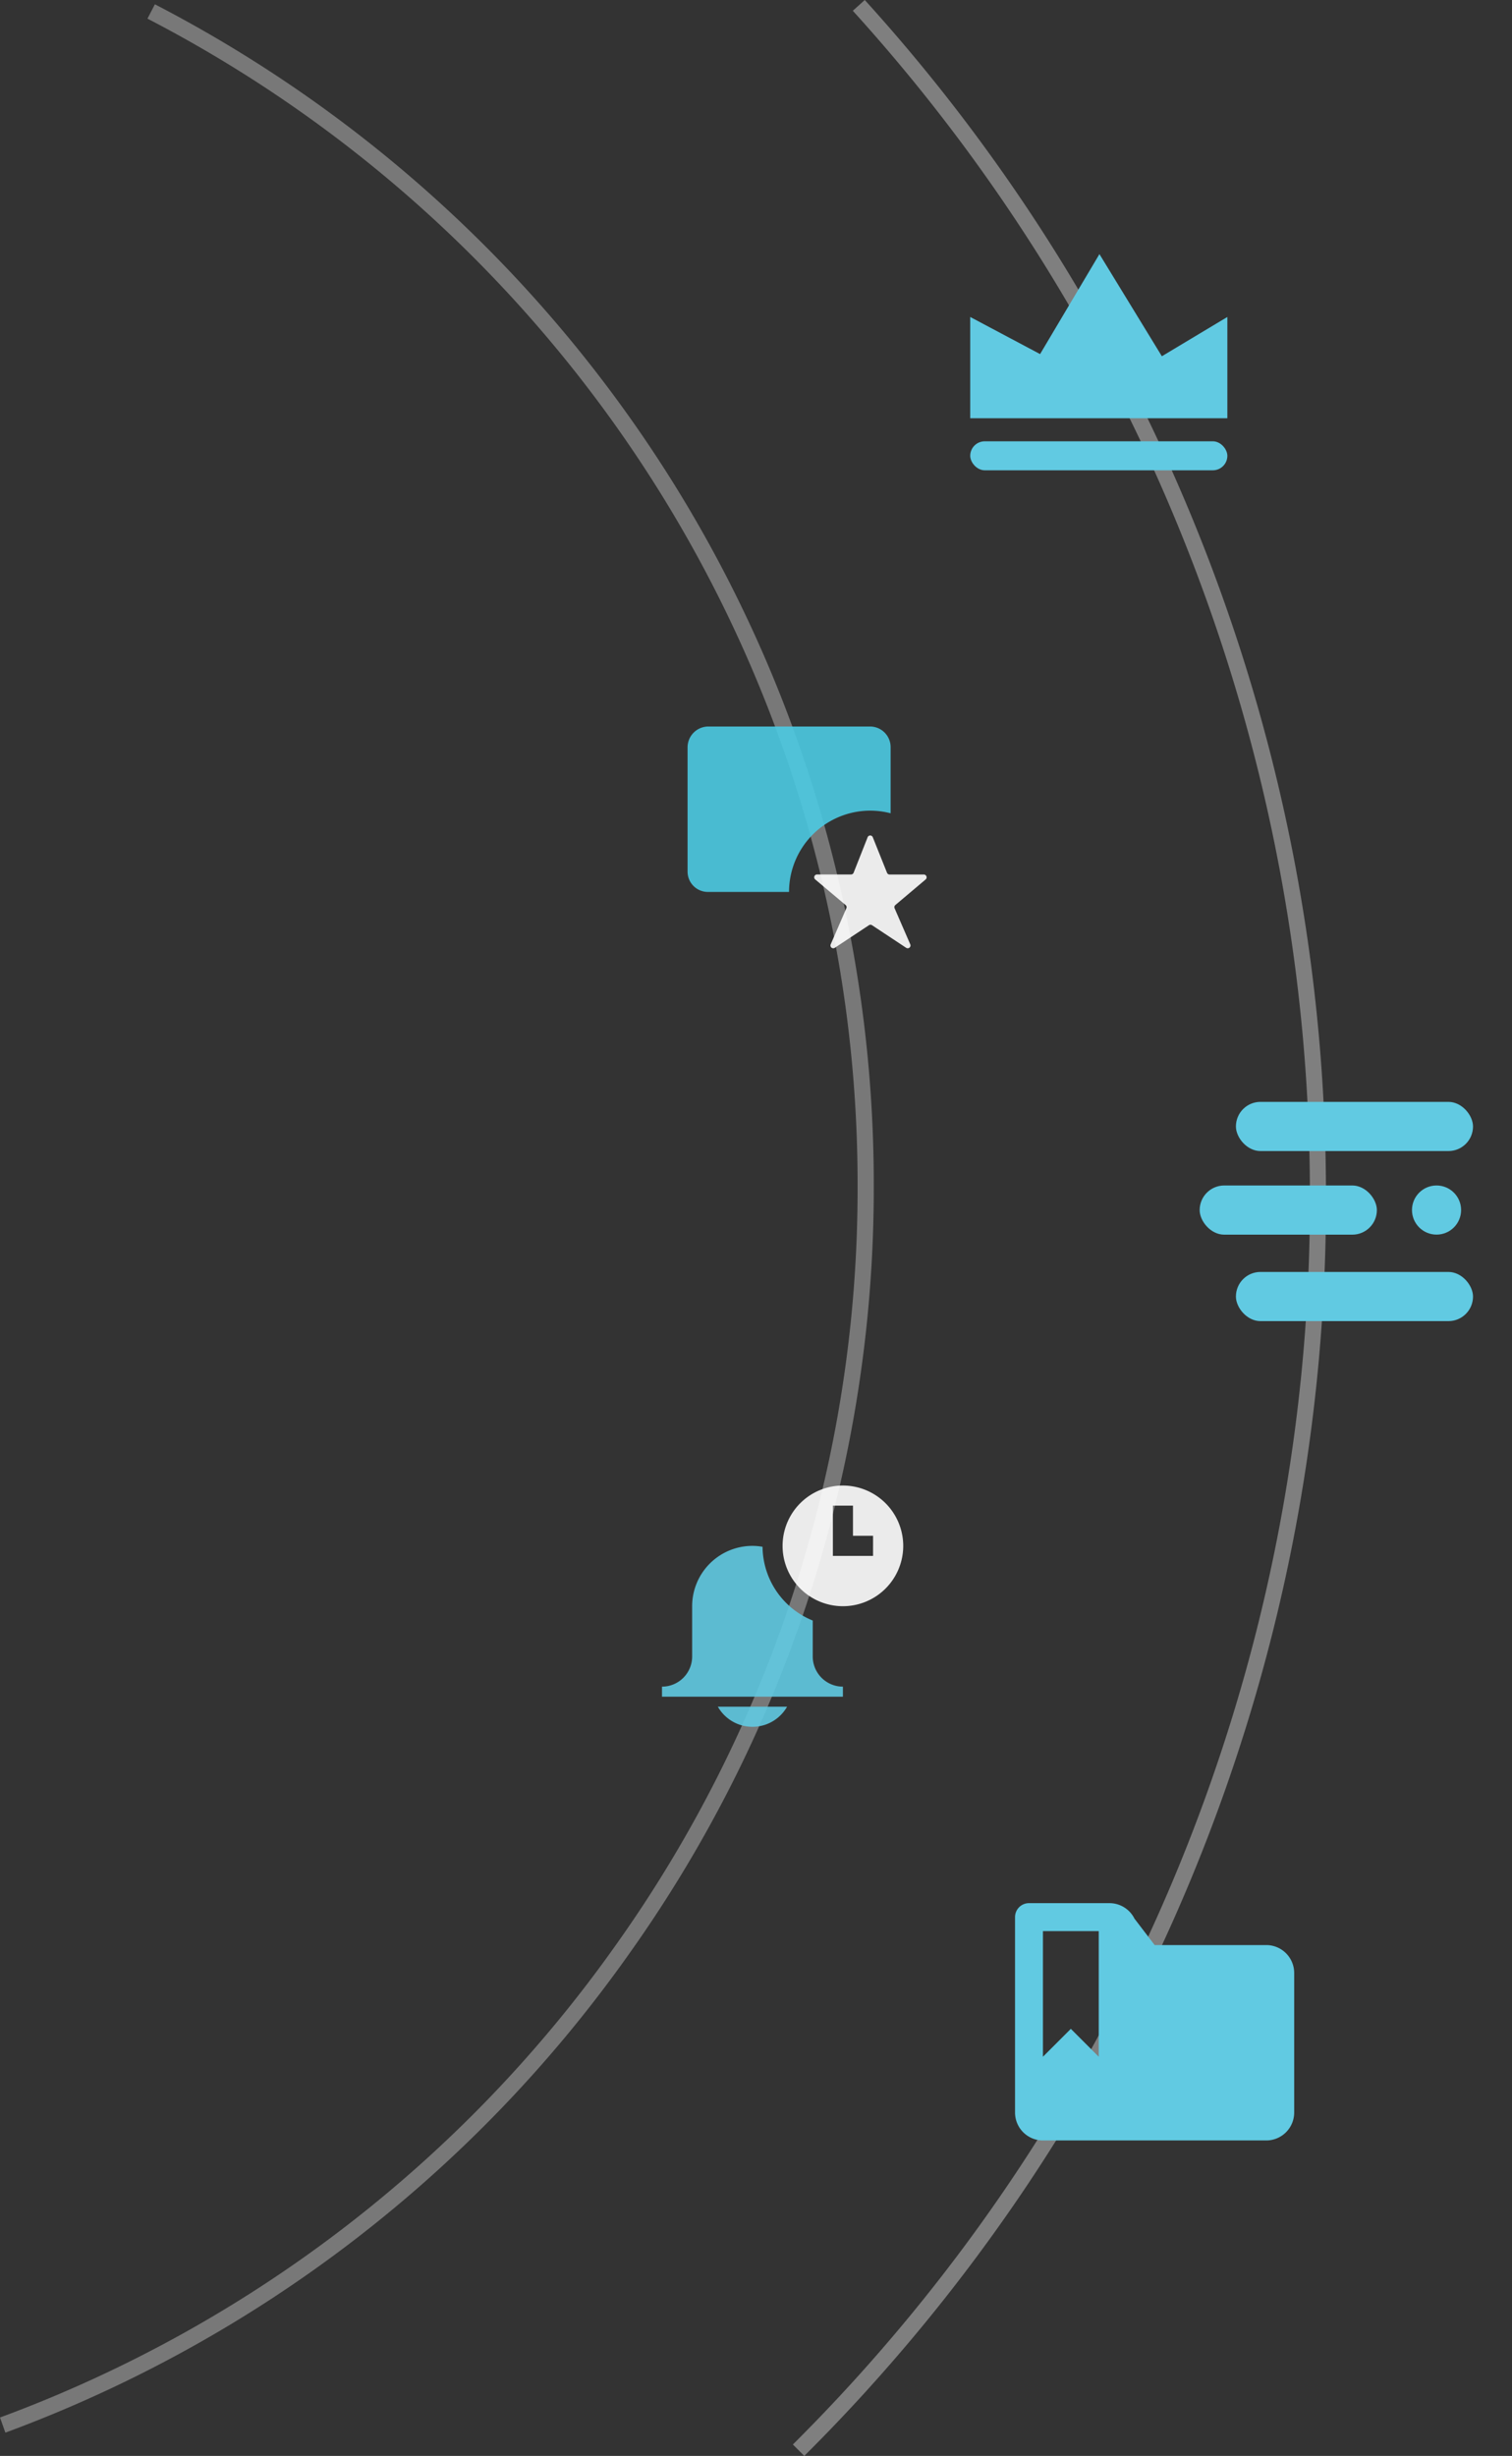 <svg xmlns="http://www.w3.org/2000/svg" viewBox="0 0 280.73 455.89"><rect x="0" y="0" width="280.73" height="455.89" fill="#333333" stroke="none"/><defs><style>.cls-1{isolation:isolate;}.cls-2{opacity:0.38;mix-blend-mode:soft-light;}.cls-3{fill:#fafafa;}.cls-4{opacity:0.35;}.cls-5{fill:#61cae2;}.cls-6{fill:none;}.cls-7{opacity:0.9;}.cls-8{fill:#fff;}.cls-9{fill:#4bcae2;}</style></defs><title>circle-right</title><g class="cls-1"><g id="Layer_2" data-name="Layer 2"><g id="Top_layer" data-name="Top layer"><g class="cls-2"><path class="cls-3" d="M149.33,455.89l-2.12-2.12a325.55,325.55,0,0,0,96-231.72A327,327,0,0,0,158.34,2l2.22-2a329.94,329.94,0,0,1,85.63,222A328.53,328.53,0,0,1,149.33,455.89Z"/></g><g class="cls-4"><path class="cls-3" d="M1,451.57l-1-2.81a243.18,243.18,0,0,0,114.48-87.9,242.13,242.13,0,0,0,44.75-140.8A243.14,243.14,0,0,0,122.68,91.61,244.68,244.68,0,0,0,27.38,3.46L28.76.8A247.68,247.68,0,0,1,125.23,90a246.14,246.14,0,0,1,37,130,245.12,245.12,0,0,1-45.31,142.53A246.17,246.17,0,0,1,1,451.57Z"/></g><rect class="cls-5" x="222.74" y="220.06" width="32.9" height="9.13" rx="4.56" ry="4.56"/><rect class="cls-5" x="229.47" y="204.54" width="44.02" height="9.13" rx="4.56" ry="4.56"/><rect class="cls-5" x="229.47" y="236.11" width="44.02" height="9.13" rx="4.56" ry="4.56"/><g id="Frame_-_24px" data-name="Frame - 24px"><rect class="cls-6" x="218.52" y="193.15" width="62.2" height="62.2"/></g><circle class="cls-5" cx="266.72" cy="224.62" r="4.56"/><polygon class="cls-5" points="180.14 77.64 227.88 77.64 227.88 58.84 215.72 66.13 204.13 47.17 193.11 65.73 180.14 58.84 180.14 77.64"/><rect class="cls-5" x="180.14" y="81.92" width="47.74" height="5.38" rx="2.69" ry="2.69"/><g id="Frame_-_24px-2" data-name="Frame - 24px"><rect class="cls-6" x="172.91" y="38.35" width="62.2" height="62.2"/></g><g id="Frame_-_24px-3" data-name="Frame - 24px"><rect class="cls-6" x="183.28" y="342.92" width="62.2" height="62.2"/></g><g id="Filled_Icons" data-name="Filled Icons"><path class="cls-5" d="M235.11,361.06H214.38l-3.75-4.91a5.19,5.19,0,0,0-4.64-2.87H191.05a2.59,2.59,0,0,0-2.59,2.59v36.28a5.18,5.18,0,0,0,5.18,5.18h41.47a5.19,5.19,0,0,0,5.18-5.18V366.24A5.19,5.19,0,0,0,235.11,361.06ZM204,381.79l-5.18-5.18-5.18,5.18V358.47H204Z"/></g><g class="cls-7"><g id="Frame_-_24px-4" data-name="Frame - 24px"><rect class="cls-6" x="122.91" y="275.76" width="44.79" height="44.79"/></g><g id="Filled_Icons-2" data-name="Filled Icons"><path class="cls-5" d="M133.28,316.81a7.4,7.4,0,0,0,12.86,0Z"/><path class="cls-5" d="M150.9,307.48v-6.66a14.93,14.93,0,0,1-9.32-13.69,11.07,11.07,0,0,0-1.87-.17,11.2,11.2,0,0,0-11.2,11.2v9.33a5.6,5.6,0,0,1-5.6,5.6v1.87H156.5v-1.87A5.6,5.6,0,0,1,150.9,307.48Z"/><path class="cls-8" d="M156.5,275.76A11.2,11.2,0,1,0,167.7,287,11.21,11.21,0,0,0,156.5,275.76Zm5.6,13.06h-7.46v-9.33h3.73v5.6h3.73Z"/></g></g><g class="cls-7"><g id="Frame_-_24px-5" data-name="Frame - 24px"><rect class="cls-6" x="127.63" y="133.24" width="45.28" height="45.28"/></g><g id="Filled_Icons-3" data-name="Filled Icons"><path class="cls-9" d="M161.59,150.48a15.19,15.19,0,0,1,3.77.49V138.69a3.83,3.83,0,0,0-3.83-3.83h-30a3.87,3.87,0,0,0-3.87,3.87V161.8a3.77,3.77,0,0,0,3.77,3.77H146.5A15.09,15.09,0,0,1,161.59,150.48Z"/><path class="cls-8" d="M171.48,162.34h-6.3a.52.52,0,0,1-.49-.33l-2.62-6.54a.52.52,0,0,0-1,0L158.49,162a.52.52,0,0,1-.49.33h-6.3a.52.52,0,0,0-.34.92L157,168a.52.52,0,0,1,.14.61l-2.9,6.67a.52.52,0,0,0,.77.65l6.32-4.18a.52.52,0,0,1,.58,0l6.32,4.18a.52.52,0,0,0,.77-.65l-2.9-6.67a.52.52,0,0,1,.14-.61l5.6-4.73A.52.52,0,0,0,171.48,162.34Z"/></g></g></g></g></g></svg>